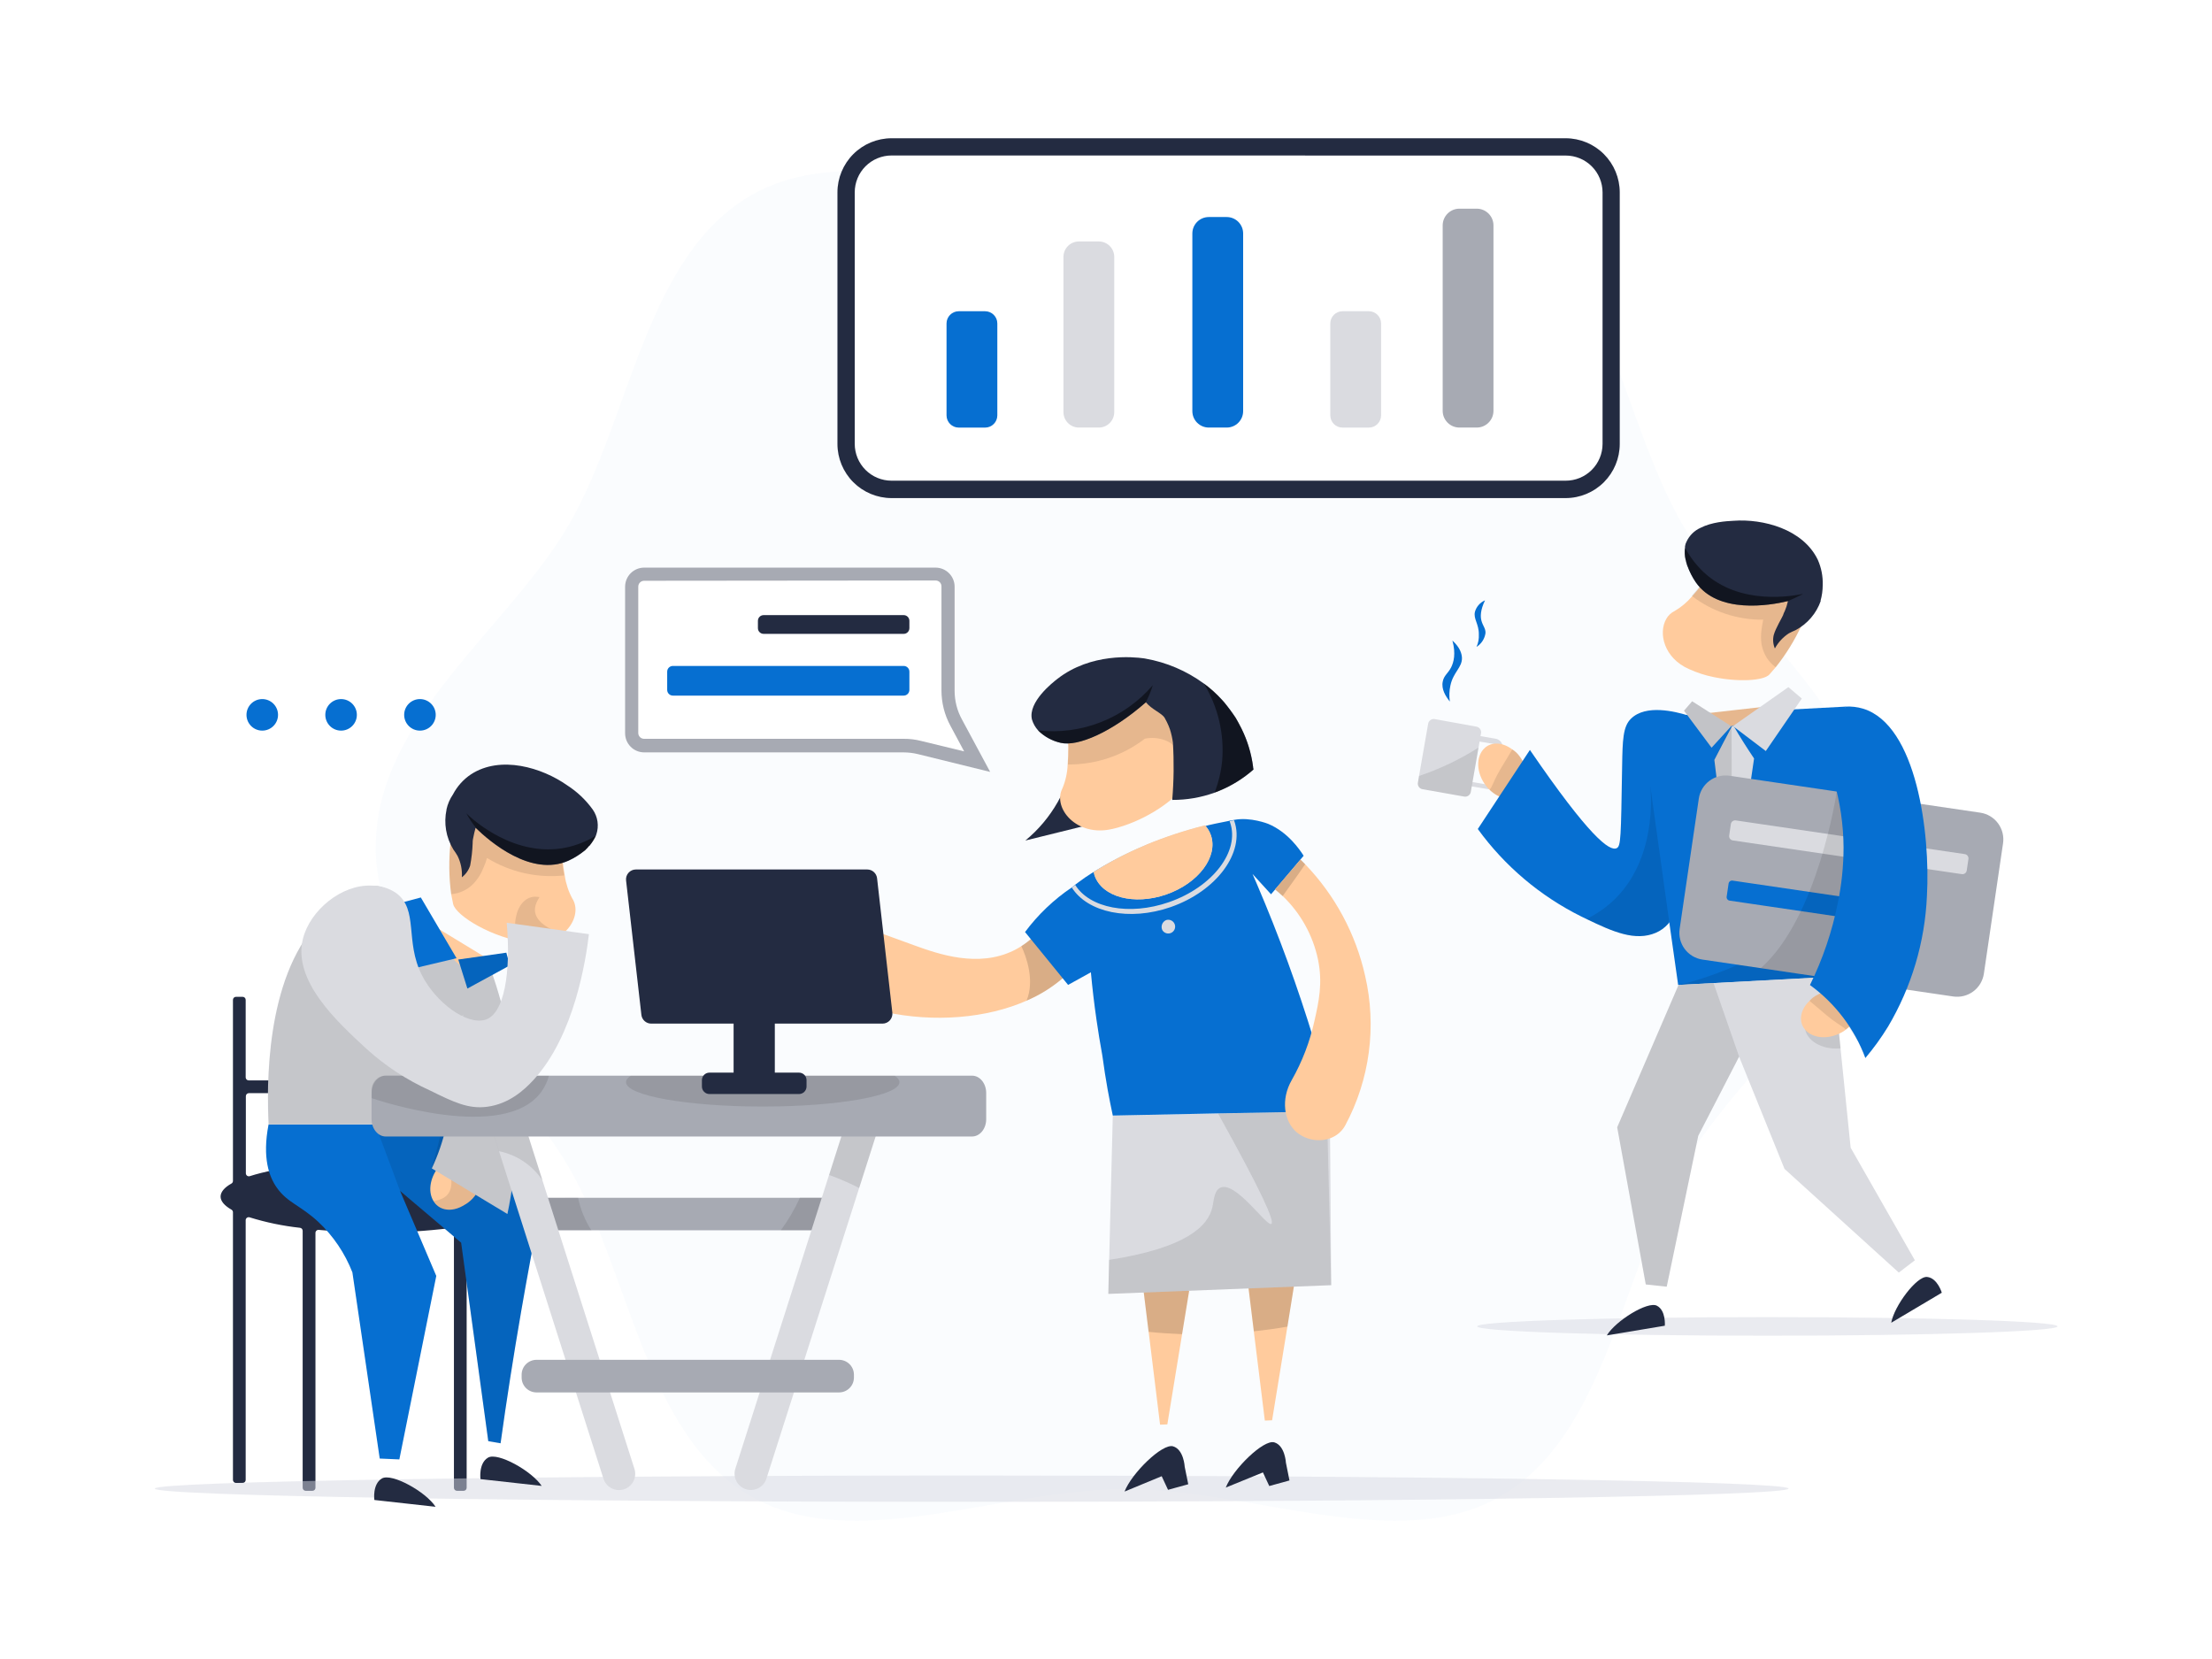 <svg xmlns="http://www.w3.org/2000/svg" width="800" height="600" fill="none" viewBox="0 0 800 600">
    <style>
        :where(.theme-dark, [data-theme="dark"]) .tblr-illustrations-project-a { fill: black; opacity: 0.07; } :where(.theme-dark, [data-theme="dark"]) .tblr-illustrations-project-b { fill: #454C5E; } :where(.theme-dark, [data-theme="dark"]) .tblr-illustrations-project-c { fill: #1D2535; } :where(.theme-dark, [data-theme="dark"]) .tblr-illustrations-project-d { fill: #232B41; } :where(.theme-dark, [data-theme="dark"]) .tblr-illustrations-project-e { fill: #DADCE0; }
        @media (prefers-color-scheme: dark) { .tblr-illustrations-project-a { fill: black; opacity: 0.07; } .tblr-illustrations-project-b { fill: #454C5E; } .tblr-illustrations-project-c { fill: #1D2535; } .tblr-illustrations-project-d { fill: #232B41; } .tblr-illustrations-project-e { fill: #DADCE0; } }
    </style>
    <path d="M135.842 305.899C135.842 351.818 184.36 385.134 205.746 422.223C227.98 460.538 233.221 518.954 271.482 541.082C308.531 562.538 361.265 538.536 407.146 538.536C453.027 538.536 505.761 562.538 542.786 541.082C581.001 518.954 586.288 460.479 608.44 422.223C629.873 385.134 678.344 351.818 678.344 305.899C678.344 259.98 629.849 226.664 608.44 189.61C586.335 151.354 581.001 92.88 542.786 70.74C505.714 49.295 452.968 73.357 407.099 73.357C361.23 73.357 308.484 49.295 271.482 70.74C233.268 92.88 227.98 151.354 205.829 189.61C184.408 226.711 135.924 260.016 135.924 305.946" fill="#066FD1" style="fill: #066FD1; fill: #066FD1;" opacity="0.02" class="tblr-illustrations-project-a"/>
    <path d="M304.963 438.537V439.55C305.008 440.935 304.501 442.281 303.554 443.293C302.607 444.305 301.297 444.899 299.912 444.946H197.612C196.597 444.927 195.612 444.602 194.784 444.015C193.956 443.427 193.325 442.604 192.972 441.652C192.712 441 192.582 440.303 192.588 439.601V438.588C192.543 437.206 193.048 435.861 193.992 434.85C194.936 433.838 196.242 433.242 197.625 433.192H299.964C301.329 433.255 302.616 433.85 303.55 434.848C304.484 435.847 304.991 437.17 304.963 438.537Z" fill="#A7AAB3"/>
    <path d="M192.383 432.897C192.383 428.655 183.41 424.925 169.708 422.643C169.454 422.598 169.225 422.466 169.058 422.269C168.892 422.072 168.8 421.824 168.798 421.566V419.644C168.798 419.355 168.683 419.078 168.479 418.873C168.274 418.669 167.997 418.554 167.708 418.554H165.273C164.984 418.554 164.707 418.669 164.503 418.873C164.298 419.078 164.183 419.355 164.183 419.644V420.579C164.185 420.733 164.153 420.886 164.09 421.027C164.028 421.167 163.935 421.293 163.82 421.395C163.705 421.497 163.569 421.573 163.421 421.618C163.274 421.663 163.118 421.676 162.966 421.656C154.049 420.552 145.072 420.005 136.087 420.015C117.206 420.015 100.53 422.117 90.339 425.373C90.176 425.426 90.002 425.439 89.833 425.412C89.663 425.384 89.502 425.317 89.364 425.216C89.225 425.115 89.112 424.982 89.034 424.829C88.957 424.676 88.916 424.507 88.916 424.335V396.443C88.916 396.154 89.031 395.877 89.236 395.673C89.44 395.468 89.717 395.354 90.006 395.354H159.813C159.956 395.354 160.097 395.325 160.229 395.271C160.362 395.216 160.482 395.136 160.583 395.034C160.684 394.933 160.764 394.813 160.819 394.681C160.874 394.549 160.902 394.407 160.902 394.264V391.829C160.902 391.54 160.787 391.263 160.583 391.058C160.379 390.854 160.101 390.739 159.813 390.739H89.942C89.653 390.739 89.376 390.624 89.171 390.42C88.967 390.216 88.852 389.939 88.852 389.65V361.604C88.852 361.317 88.739 361.042 88.538 360.838C88.336 360.634 88.062 360.518 87.776 360.514H85.34C85.051 360.514 84.774 360.629 84.57 360.834C84.366 361.038 84.251 361.315 84.251 361.604V427.104C84.251 427.293 84.202 427.48 84.107 427.644C84.013 427.808 83.877 427.945 83.712 428.039C81.149 429.462 79.777 431.116 79.777 432.769C79.777 434.423 81.2 436.063 83.712 437.486C83.877 437.581 84.013 437.717 84.107 437.882C84.202 438.046 84.251 438.232 84.251 438.422V535.236C84.251 535.525 84.366 535.802 84.57 536.006C84.774 536.21 85.051 536.325 85.34 536.325H87.776C88.062 536.322 88.336 536.206 88.538 536.002C88.739 535.798 88.852 535.522 88.852 535.236V441.293C88.854 441.122 88.896 440.955 88.975 440.803C89.053 440.652 89.166 440.521 89.305 440.421C89.443 440.321 89.603 440.255 89.772 440.229C89.94 440.202 90.113 440.215 90.275 440.268C96.211 442.11 102.311 443.376 108.49 444.049C108.756 444.077 109.002 444.203 109.182 444.401C109.362 444.6 109.462 444.858 109.464 445.126V538.081C109.464 538.224 109.492 538.366 109.547 538.498C109.601 538.63 109.682 538.751 109.783 538.852C109.884 538.953 110.004 539.033 110.136 539.088C110.268 539.143 110.41 539.171 110.553 539.171H113.014C113.301 539.167 113.575 539.051 113.776 538.847C113.978 538.643 114.091 538.368 114.091 538.081V445.895C114.09 445.743 114.121 445.592 114.183 445.453C114.244 445.313 114.333 445.188 114.445 445.086C114.558 444.983 114.69 444.905 114.835 444.857C114.979 444.808 115.132 444.791 115.283 444.805C121.692 445.42 128.78 445.779 136.061 445.779C145.028 445.797 153.988 445.258 162.889 444.164C163.046 444.136 163.208 444.143 163.362 444.184C163.516 444.225 163.66 444.3 163.782 444.402C163.904 444.505 164.002 444.634 164.07 444.778C164.137 444.923 164.171 445.081 164.171 445.241V538.081C164.171 538.37 164.285 538.647 164.49 538.852C164.694 539.056 164.971 539.171 165.26 539.171H167.696C167.982 539.167 168.256 539.051 168.458 538.847C168.659 538.643 168.772 538.368 168.772 538.081V444.254C168.778 443.997 168.873 443.75 169.042 443.555C169.21 443.361 169.441 443.232 169.695 443.19C183.423 440.87 192.383 437.102 192.383 432.897Z" fill="#232B41" class="tblr-illustrations-project-b"/>
    <path d="M209.059 433.141C209.926 437.339 211.56 441.341 213.878 444.946H197.612C196.597 444.927 195.612 444.602 194.784 444.015C193.956 443.427 193.325 442.604 192.972 441.652C192.844 440.678 192.716 439.704 192.588 438.755V438.588C192.543 437.206 193.048 435.861 193.992 434.85C194.936 433.838 196.242 433.242 197.625 433.192L209.059 433.141Z" fill="black" opacity="0.1"/>
    <path d="M304.963 438.537V439.55C305.008 440.935 304.501 442.281 303.554 443.293C302.608 444.305 301.298 444.899 299.913 444.946H282.391C285.105 441.264 287.424 437.307 289.312 433.141H299.913C301.297 433.191 302.604 433.787 303.551 434.798C304.497 435.809 305.005 437.153 304.963 438.537Z" fill="black" opacity="0.1"/>
    <path d="M56 538.363C56 541.017 188.268 543.157 351.441 543.157C514.613 543.157 646.855 541.017 646.855 538.363C646.855 535.71 514.587 533.646 351.428 533.646C188.268 533.646 56 535.8 56 538.363Z" fill="#D6D8E2" opacity="0.5" class="tblr-illustrations-project-c"/>
    <path d="M534.263 479.696C534.263 481.567 581.24 483.079 639.203 483.079C697.166 483.079 744.131 481.567 744.131 479.696C744.131 477.824 697.153 476.35 639.203 476.35C581.253 476.35 534.263 477.863 534.263 479.696Z" fill="#D6D8E2" opacity="0.5" class="tblr-illustrations-project-c"/>
    <path d="M391.33 346.094C389.298 349.053 386.865 351.714 384.101 354.003C380.25 357.268 375.928 359.934 371.283 361.912C356.888 368.256 337.956 369.923 319.729 365.936C310.781 364.019 302.194 360.696 294.285 356.092C290.705 353.997 287.302 351.613 284.108 348.965C271.687 338.647 262.728 324.368 265.445 321.086C267.214 318.92 273.7 321.022 295.567 329.046L314.474 335.994C319.345 337.771 324.711 339.728 330.573 341.864C339.546 345.12 353.735 350.042 366.553 343.787C367.527 343.313 368.473 342.782 369.386 342.198C371.185 341.049 372.86 339.717 374.385 338.224C382.896 336.724 389.625 337.211 391.907 339.788C392.14 340.047 392.33 340.341 392.471 340.659C393.176 342.249 392.535 344.133 391.33 346.094Z" fill="#FFCB9D" style="fill: #FFCB9D; fill: #FFCB9D;"/>
    <path d="M388.497 272.865C386.651 285.063 380.36 296.148 370.834 303.987L408.48 294.694L388.471 272.904" fill="#232B41" class="tblr-illustrations-project-b"/>
    <path d="M450.729 459.315L453.459 481.516L457.445 513.766L460.073 513.663L465.597 479.824L467.943 465.327L450.729 459.315Z" fill="#FFCB9D" style="fill: #FFCB9D; fill: #FFCB9D;"/>
    <path d="M412.839 460.815L415.428 481.682L419.555 515.253L422.183 515.15L427.528 482.464L430.079 466.814L412.839 460.815Z" fill="#FFCB9D" style="fill: #FFCB9D; fill: #FFCB9D;"/>
    <path d="M467.943 465.301L450.754 459.289L453.484 481.477C457.701 481.041 461.752 480.465 465.623 479.785L467.943 465.301Z" fill="black" opacity="0.15"/>
    <path d="M412.839 460.802L415.402 481.682C419.248 482.08 423.247 482.349 427.503 482.516L430.066 466.865L412.839 460.802Z" fill="black" opacity="0.15"/>
    <path d="M402.314 299.809C413.082 297.335 423.631 290.285 427.271 285.389C427.902 284.608 428.341 283.691 428.553 282.71C428.707 281.492 428.796 280.261 428.835 278.98C428.925 277.211 428.912 275.391 428.835 273.609C428.654 268.95 428.053 264.317 427.04 259.765C426.912 259.407 426.681 258.291 426.374 257.022C424.9 251.318 423.567 246.768 422.631 243.615C422.528 244.153 421.964 246.704 420.721 246.922C419.478 247.14 417.376 244.704 416.299 240.641L392.765 248.819L385.856 260.74C385.856 260.74 386.036 262.201 386.138 264.495C386.414 268.473 386.414 272.464 386.138 276.442C386.034 279.434 385.387 282.383 384.228 285.145C380.601 292.208 389.356 302.834 402.25 299.809" fill="#FFCB9D" style="fill: #FFCB9D; fill: #FFCB9D;"/>
    <path d="M386.228 276.493C396.29 276.566 406.089 273.277 414.069 267.149C416.493 266.66 419.005 266.855 421.324 267.713C424.746 268.994 425.4 271.122 428.617 273.455L428.912 273.686C428.732 269.027 428.132 264.393 427.118 259.842C426.989 259.483 426.759 258.368 426.451 257.099C424.977 251.395 423.644 246.845 422.708 243.679C422.606 244.23 422.042 246.781 420.798 246.999C419.555 247.217 417.453 244.781 416.376 240.718L392.842 248.896L385.934 260.817C385.934 260.817 386.113 262.278 386.216 264.572C386.491 268.55 386.491 272.541 386.216 276.519" fill="black" opacity="0.1"/>
    <path d="M453.317 278.326C449.645 281.559 445.46 284.158 440.935 286.017C440.371 286.26 439.82 286.465 439.269 286.67C434.357 288.441 429.172 289.331 423.951 289.298C424.539 282.387 424.62 275.443 424.195 268.52C423.98 266.915 423.624 265.332 423.131 263.79C422.817 262.889 422.449 262.007 422.028 261.15C421.798 260.676 421.503 260.137 421.221 259.637C420.221 257.92 416.568 256.612 414.427 253.997C401.917 264.969 389.753 270.058 383.664 268.661C380.532 268.013 377.666 266.441 375.435 264.149C374.413 263.019 373.655 261.674 373.218 260.214C371.718 253.882 380.768 246.806 382.421 245.525C394.598 236.052 409.813 237.565 413.735 238.103C413.908 238.12 414.08 238.15 414.248 238.193C421.865 239.536 429.073 242.605 435.321 247.165C437.732 248.93 439.956 250.935 441.96 253.151C442.242 253.446 442.524 253.767 442.781 254.074C444.269 255.8 445.627 257.633 446.844 259.56C447.434 260.547 447.869 261.342 448.126 261.855C450.504 266.127 452.135 270.774 452.945 275.596C453.048 276.262 453.15 276.877 453.202 277.339C453.202 277.467 453.202 277.621 453.266 277.762C453.33 277.903 453.291 278.159 453.317 278.326Z" fill="#232B41" class="tblr-illustrations-project-b"/>
    <path d="M443.319 538.004C445.883 531.378 456.983 520.495 460.867 521.649C464.751 522.802 465.071 529.019 465.071 529.019L466.353 535.428L459.047 537.44L456.753 532.518L443.319 538.004Z" fill="#232B41" class="tblr-illustrations-project-b"/>
    <path d="M406.711 539.44C409.275 532.813 420.375 521.943 424.259 523.084C428.143 524.225 428.463 530.455 428.463 530.455L429.745 536.799L422.439 538.812L420.144 533.89L406.711 539.44Z" fill="#232B41" class="tblr-illustrations-project-b"/>
    <path d="M416.928 247.806C416.293 249.958 415.434 252.038 414.364 254.01C401.854 264.982 389.69 270.071 383.601 268.674C380.528 267.873 377.7 266.323 375.372 264.162C383.108 265.038 390.941 264.006 398.185 261.155C405.429 258.303 411.865 253.72 416.928 247.806Z" fill="black" opacity="0.5"/>
    <path d="M400.841 467.954L481.453 464.801L481.107 419.81L480.94 401.904L402.456 403.455L401.148 455.688L400.841 467.954Z" fill="#DADBE0"/>
    <path d="M400.841 467.954L481.453 464.801C480.94 443.652 480.419 422.506 479.889 401.365L440.487 402.647C456.266 431 460.995 441.613 459.842 442.626C458.265 443.998 446.55 426.373 441.064 429.693C439.09 430.911 439.013 434.243 438.5 436.499C436.975 443.459 429.015 451.342 401.084 455.662L400.841 467.954Z" fill="black" opacity="0.1"/>
    <path d="M453.33 278.313C449.658 281.553 445.468 284.153 440.935 286.004C440.371 286.234 439.82 286.452 439.269 286.645C440.688 282.995 441.606 279.171 441.999 275.275C442.845 265.432 440.519 255.577 435.359 247.153C437.77 248.912 439.995 250.914 441.999 253.126C442.281 253.421 442.55 253.728 442.819 254.036L446.883 259.535C447.472 260.535 447.908 261.316 448.164 261.829C450.748 266.663 452.445 271.92 453.176 277.352C453.176 277.493 453.176 277.634 453.176 277.775C453.176 277.916 453.304 278.159 453.33 278.313Z" fill="black" opacity="0.5"/>
    <path d="M391.945 339.749L391.33 346.069C389.291 349.021 386.859 351.682 384.101 353.977C380.246 357.238 375.926 359.904 371.283 361.886C374.244 354.644 371.283 346.235 369.386 342.172C371.185 341.023 372.86 339.692 374.385 338.198C382.921 336.686 389.664 337.186 391.945 339.749Z" fill="black" opacity="0.15"/>
    <path d="M394.534 351.644C395.047 357.207 395.714 362.988 396.585 368.974C397.188 373.191 397.867 377.28 398.585 381.228L398.764 382.343C399.277 386.189 399.88 390.034 400.597 394.072C401.187 397.302 401.807 400.43 402.456 403.455C415.129 403.19 427.806 402.929 440.487 402.673L480.94 401.904C480.404 394.03 478.791 386.267 476.146 378.831C475.839 377.96 475.518 377.101 475.185 376.268V376.178C469.394 357.136 462.569 338.424 454.74 320.125C454.164 318.779 453.587 317.433 452.997 316.088C455.227 318.549 457.458 320.997 459.688 323.432L471.481 309.499C470.122 307.359 465.815 300.95 458.663 297.963C458.663 297.963 452.254 295.399 446.357 296.515C445.826 296.644 445.287 296.734 444.742 296.784L444.473 296.886C441.14 297.54 437.949 298.168 434.975 298.976C427.749 300.802 420.664 303.145 413.774 305.987C407.178 308.741 400.821 312.034 394.765 315.831C393.24 316.805 391.663 317.844 390.215 318.959L388.933 319.907L388.484 320.266L387.69 320.907C381.157 325.299 375.418 330.769 370.719 337.083L379.294 347.607C380.358 348.889 385.216 354.9 386.293 356.208L394.534 351.644Z" fill="#066FD1" style="fill: #066FD1; fill: #066FD1;"/>
    <path d="M437.936 302.026C440.653 309.845 433.424 319.459 421.798 323.496C410.172 327.534 398.584 324.47 395.867 316.651C395.731 316.234 395.632 315.805 395.572 315.37C401.621 311.552 407.984 308.259 414.594 305.525C421.489 302.689 428.579 300.351 435.808 298.527C436.769 299.542 437.499 300.753 437.948 302.077" fill="#DADBE0"/>
    <path d="M388.395 320.369L388.856 320.023C394.048 328.418 408.391 331.277 422.773 326.278C438.577 320.792 448.485 307.846 444.871 297.45L444.691 296.925C445.204 296.822 445.742 296.72 446.306 296.656L446.396 296.912C450.357 308.307 439.987 322.279 423.401 328.059C408.429 333.264 393.355 330.033 387.639 320.997L388.433 320.343" fill="#DADBE0"/>
    <path d="M420.338 336.327C420.566 336.742 420.908 337.083 421.323 337.31C421.739 337.537 422.211 337.641 422.683 337.609C423.156 337.578 423.609 337.412 423.991 337.131C424.372 336.85 424.665 336.466 424.836 336.024C425.007 335.583 425.048 335.101 424.954 334.637C424.86 334.173 424.636 333.745 424.308 333.404C423.979 333.063 423.56 332.822 423.1 332.711C422.64 332.6 422.157 332.623 421.709 332.776C421.059 333.068 420.55 333.605 420.293 334.27C420.036 334.934 420.052 335.674 420.338 336.327Z" fill="#DADBE0"/>
    <path d="M468.93 409.466C470.588 410.846 472.575 411.774 474.697 412.16C476.819 412.546 479.005 412.378 481.043 411.671C483.388 410.852 485.344 409.189 486.529 407.005C495.412 390.436 497.964 371.2 493.707 352.888C490.307 337.726 482.815 323.788 472.045 312.588C471.378 311.896 470.763 311.306 470.34 310.883L461.137 321.65C461.79 322.189 462.765 323.009 463.931 324.086C470.394 330.275 474.835 338.273 476.672 347.03C478.428 355.567 476.98 362.181 475.39 369.218C473.738 376.734 470.964 383.959 467.161 390.649C463.2 397.545 464.303 405.505 468.93 409.466Z" fill="#FFCB9D" style="fill: #FFCB9D; fill: #FFCB9D;"/>
    <path d="M461.11 321.663C461.764 322.202 462.738 323.022 463.879 324.086C466.314 320.728 470.083 315.472 472.031 312.55C471.365 311.87 470.749 311.268 470.314 310.845L461.11 321.612" fill="black" opacity="0.15"/>
    <path d="M414.581 305.474C421.475 302.637 428.564 300.302 435.795 298.488C436.755 299.502 437.481 300.714 437.923 302.039C440.64 309.858 433.424 319.459 421.798 323.496C410.172 327.534 398.597 324.458 395.88 316.639C395.738 316.222 395.635 315.793 395.572 315.357C401.621 311.539 407.984 308.246 414.594 305.513" fill="#FFCB9D" style="fill: #FFCB9D; fill: #FFCB9D;"/>
    <path d="M195.254 437.807C192.904 449.65 190.657 461.763 188.512 474.145C185.692 490.467 183.201 506.412 181.039 521.982L176.591 521.213L166.786 449.432L144.687 430.693L157.787 461.456C153.344 483.579 148.892 505.699 144.431 527.814L137.33 527.506L127.447 460.174C124.743 453.232 120.521 446.983 115.091 441.883C108.554 435.845 103.978 435.025 100.107 429.526C97.364 425.617 94.774 418.862 97.133 406.646H155.698L195.254 437.807Z" fill="#066FD1" style="fill: #066FD1; fill: #066FD1;"/>
    <path d="M195.254 437.807C192.904 449.65 190.657 461.763 188.512 474.145C185.692 490.467 183.201 506.412 181.039 521.982L176.591 521.213L166.786 449.432L144.687 430.693L135.715 406.685H155.698L195.254 437.807Z" fill="black" opacity="0.1"/>
    <path d="M167.887 435.82C168.973 435.224 169.963 434.468 170.823 433.577C174.989 429.078 175.95 422.746 172.771 419.349C170.002 416.375 165.016 416.619 160.966 419.823L159.415 421.105C155.569 425.245 154.57 430.782 156.762 434.359C156.992 434.641 157.223 435.051 157.466 435.333C159.979 438.178 164.17 438.127 167.887 435.82Z" fill="#FFCB9D" style="fill: #FFCB9D; fill: #FFCB9D;"/>
    <path d="M167.887 435.82C168.973 435.224 169.963 434.468 170.823 433.577C174.989 429.078 175.95 422.746 172.771 419.349C170.002 416.375 165.016 416.619 160.966 419.823C161.107 420.062 161.261 420.293 161.427 420.515C162.888 423.386 164.183 428.321 162.376 431.321C161.158 433.436 158.748 434.025 156.89 434.397C157.133 434.679 157.351 435.089 157.595 435.371C159.979 438.178 164.17 438.127 167.887 435.82Z" fill="black" opacity="0.1"/>
    <path d="M165.644 288.414C165.029 291.503 164.26 296.104 163.324 301.808C163.157 303 162.978 304.18 162.965 304.59C162.277 310.835 162.346 317.14 163.17 323.368L163.888 326.97C164.901 331.238 178.18 339.326 191.024 340.89C203.867 342.454 211.148 331.341 206.944 324.893C205.568 322.331 204.657 319.545 204.252 316.664C203.568 312.855 203.178 308.998 203.085 305.128C202.97 302.872 202.944 301.475 202.944 301.475L195.113 290.734L171.553 285.248C170.861 289.272 169.195 291.836 167.849 291.733C166.503 291.631 165.708 288.978 165.644 288.401" fill="#FFCB9D" style="fill: #FFCB9D; fill: #FFCB9D;"/>
    <path d="M165.644 288.414C165.029 291.503 164.26 296.104 163.324 301.808C163.157 303 162.978 304.18 162.965 304.59C162.277 310.835 162.346 317.14 163.17 323.368C164.793 323.266 166.377 322.83 167.823 322.086C169.456 321.286 170.888 320.13 172.015 318.702C173.228 317.241 174.186 315.586 174.847 313.806C175.391 312.681 175.82 311.504 176.129 310.294C184.473 315.424 194.281 317.646 204.021 316.613C203.343 312.802 202.954 308.946 202.855 305.077C202.739 302.808 202.726 301.424 202.726 301.424L194.882 290.682L171.323 285.196C170.63 289.221 168.964 291.785 167.618 291.682C166.272 291.58 165.721 289.016 165.657 288.439" fill="black" opacity="0.1"/>
    <path d="M161.492 292.81C160.441 297.735 161.313 302.875 163.928 307.179C164.5 307.951 165.026 308.755 165.504 309.589C166.673 311.976 167.203 314.626 167.042 317.279C168.455 316.202 169.502 314.716 170.042 313.024C170.555 310.3 170.859 307.54 170.952 304.769C170.982 304.638 170.982 304.503 170.952 304.372C170.967 303.97 171.023 303.57 171.118 303.18C171.336 301.898 171.682 300.616 171.977 299.488V299.373C177.104 304.372 192.063 317.254 205.56 311.294C207.64 310.337 209.59 309.122 211.367 307.679C211.543 307.597 211.691 307.462 211.79 307.294C212.22 306.907 212.611 306.478 212.956 306.013L213.123 305.936C214.065 304.821 214.857 303.589 215.481 302.27L215.674 301.783C216.173 300.29 216.317 298.702 216.094 297.145C215.872 295.587 215.289 294.103 214.392 292.81C211.885 289.32 208.741 286.337 205.124 284.017C196.036 277.608 181.014 273.058 170.311 280.069C167.573 281.898 165.342 284.389 163.825 287.311C162.687 288.963 161.886 290.823 161.467 292.784" fill="#232B41" class="tblr-illustrations-project-b"/>
    <path d="M172.041 299.322C177.168 304.321 192.126 317.203 205.624 311.242C207.703 310.285 209.654 309.071 211.43 307.628C211.607 307.545 211.754 307.411 211.853 307.243C212.284 306.856 212.674 306.426 213.02 305.961L213.186 305.884C214.128 304.77 214.921 303.538 215.545 302.218C212.266 304.224 208.674 305.667 204.919 306.487C186.384 310.396 171.131 296.566 168.798 294.297L168.605 294.079C169.602 295.904 170.751 297.64 172.041 299.27" fill="black" opacity="0.5"/>
    <path d="M195.933 537.402L173.771 534.941C173.771 534.941 173.002 529.237 176.501 527.173C180 525.11 192.306 531.967 195.933 537.428" fill="#232B41" class="tblr-illustrations-project-b"/>
    <path d="M157.543 544.952L135.394 542.491C135.394 542.491 134.612 536.787 138.111 534.71C141.611 532.634 154.044 539.504 157.543 544.964" fill="#232B41" class="tblr-illustrations-project-b"/>
    <path d="M177.616 350.978C187.612 379.241 189.652 409.707 183.513 439.05L156.172 422.566C160.707 412.906 163.077 402.371 163.114 391.699C163.152 381.027 160.857 370.476 156.39 360.784L177.616 350.978Z" fill="#DADBE0"/>
    <path d="M160.864 378.319C157.048 387.27 155.296 396.964 155.737 406.685H97.133C96.479 393.175 95.851 354.388 114.975 333.725C118.898 329.495 129.383 318.164 137.83 320.804C140.04 321.649 141.938 323.152 143.265 325.111C145.561 327.971 148.138 330.595 150.955 332.943C162.633 342.723 173.733 344.069 175.117 352.644C176.373 360.54 167.58 363.001 160.864 378.319Z" fill="#DADBE0"/>
    <path d="M186.603 394.802C185.628 379.853 182.61 365.107 177.63 350.978L175.284 353.157C175.315 353.826 175.277 354.496 175.169 355.157C175.295 354.307 175.295 353.443 175.169 352.593C173.785 344.018 162.684 342.672 151.007 332.892C148.189 330.544 145.613 327.92 143.316 325.06C141.989 323.101 140.092 321.598 137.882 320.753C129.435 318.113 118.95 329.444 115.027 333.674C95.916 354.336 96.531 393.123 97.185 406.633H155.737C155.304 396.914 157.056 387.22 160.864 378.267C162.62 374.259 164.844 370.472 167.491 366.988C166.414 375.563 164.927 384.715 163.005 394.341C160.954 404.442 158.608 413.85 156.122 422.54L183.513 439.05C186.544 424.509 187.583 409.623 186.603 394.802Z" fill="black" opacity="0.1"/>
    <path d="M157.453 335.225C158.993 340.796 162.222 345.753 166.695 349.414L167.208 349.837L178.193 347.837L157.453 335.225Z" fill="#FFCB9D" style="fill: #FFCB9D; fill: #FFCB9D;"/>
    <path d="M165.747 347.03L183.115 344.556L184.372 349.158L169.041 357.515L165.747 347.03Z" fill="#066FD1" style="fill: #066FD1; fill: #066FD1;"/>
    <path d="M165.747 347.03L183.115 344.556L184.372 349.158L169.041 357.515L165.747 347.03Z" fill="black" opacity="0.1"/>
    <path d="M165.119 346.556L152.199 324.586L145.738 326.316L149.93 350.158L165.119 346.556Z" fill="#066FD1" style="fill: #066FD1; fill: #066FD1;"/>
    <path d="M225.658 538.632C224.919 538.867 224.141 538.954 223.369 538.888C222.596 538.822 221.844 538.604 221.156 538.246C220.468 537.889 219.857 537.4 219.358 536.806C218.859 536.213 218.483 535.527 218.249 534.787L180.449 416.26L178.027 408.671C177.792 407.933 177.705 407.156 177.77 406.384C177.836 405.613 178.053 404.861 178.408 404.173C178.764 403.485 179.252 402.874 179.844 402.375C180.436 401.875 181.121 401.498 181.859 401.263C182.597 401.028 183.374 400.941 184.146 401.006C184.918 401.072 185.669 401.289 186.357 401.645C187.045 402 187.656 402.488 188.156 403.08C188.655 403.673 189.033 404.357 189.268 405.095L192.485 415.311L229.452 531.224C229.929 532.709 229.797 534.323 229.086 535.712C228.375 537.101 227.142 538.151 225.658 538.632Z" fill="#DADBE0"/>
    <path d="M317.421 408.697L310.73 429.654L277.186 534.761C276.95 535.5 276.571 536.184 276.071 536.776C275.571 537.368 274.959 537.855 274.271 538.21C273.582 538.566 272.83 538.782 272.058 538.846C271.286 538.911 270.509 538.823 269.771 538.588C269.033 538.352 268.348 537.973 267.756 537.473C267.165 536.973 266.677 536.361 266.322 535.672C265.967 534.984 265.75 534.232 265.686 533.46C265.621 532.688 265.709 531.911 265.945 531.172L299.861 424.886L306.18 405.07C306.558 403.877 307.306 402.835 308.315 402.095C309.325 401.356 310.543 400.956 311.794 400.955C312.404 400.955 313.009 401.05 313.589 401.237C314.333 401.471 315.023 401.851 315.619 402.354C316.216 402.857 316.706 403.473 317.063 404.167C317.419 404.861 317.635 405.618 317.696 406.396C317.758 407.174 317.664 407.956 317.421 408.697Z" fill="#DADBE0"/>
    <path d="M303.437 491.796C304.146 491.794 304.849 491.932 305.504 492.203C306.16 492.474 306.755 492.871 307.257 493.373C307.758 493.874 308.155 494.469 308.426 495.125C308.697 495.78 308.835 496.483 308.833 497.192V498.205C308.833 498.913 308.694 499.614 308.422 500.268C308.151 500.922 307.753 501.516 307.252 502.016C306.751 502.516 306.156 502.912 305.501 503.182C304.846 503.452 304.145 503.59 303.437 503.588H194.049C193.341 503.59 192.639 503.452 191.985 503.182C191.33 502.912 190.735 502.516 190.234 502.016C189.732 501.516 189.335 500.922 189.063 500.268C188.792 499.614 188.652 498.913 188.652 498.205V497.192C188.651 496.483 188.789 495.78 189.06 495.125C189.33 494.469 189.728 493.874 190.229 493.373C190.731 492.871 191.326 492.474 191.982 492.203C192.637 491.932 193.34 491.794 194.049 491.796" fill="#A7AAB3"/>
    <path d="M566.243 53.102H322.434C313.358 53.102 306.001 60.459 306.001 69.534V160.567C306.001 169.643 313.358 177 322.434 177H566.243C575.319 177 582.676 169.643 582.676 160.567V69.534C582.676 60.459 575.319 53.102 566.243 53.102Z" fill="white" class="tblr-illustrations-project-d"/>
    <path d="M566.243 180.14H322.433C317.246 180.13 312.275 178.064 308.609 174.396C304.942 170.727 302.88 165.754 302.873 160.567V69.56C302.88 64.375 304.943 59.403 308.61 55.736C312.276 52.07 317.248 50.007 322.433 50H566.243C571.429 50.007 576.4 52.07 580.067 55.736C583.734 59.403 585.797 64.375 585.803 69.56V160.567C585.8 165.755 583.738 170.73 580.071 174.399C576.404 178.069 571.431 180.134 566.243 180.14ZM322.433 56.23C318.907 56.236 315.526 57.64 313.033 60.134C310.539 62.628 309.135 66.008 309.128 69.534V160.542C309.132 164.07 310.534 167.452 313.029 169.946C315.523 172.441 318.906 173.843 322.433 173.847H566.243C569.773 173.854 573.161 172.459 575.663 169.969C578.165 167.479 579.576 164.097 579.587 160.567V69.56C579.58 66.034 578.176 62.653 575.682 60.16C573.188 57.666 569.808 56.262 566.282 56.255L322.433 56.23Z" fill="#232B41" class="tblr-illustrations-project-e"/>
    <path d="M356.273 112.564H346.749C344.307 112.564 342.327 114.544 342.327 116.987V150.223C342.327 152.666 344.307 154.646 346.749 154.646H356.273C358.715 154.646 360.695 152.666 360.695 150.223V116.987C360.695 114.544 358.715 112.564 356.273 112.564Z" fill="#066FD1" style="fill: #066FD1; fill: #066FD1;"/>
    <path d="M397.393 87.326H390.202C387.115 87.326 384.613 89.828 384.613 92.914V149.044C384.613 152.131 387.115 154.633 390.202 154.633H397.393C400.479 154.633 402.981 152.131 402.981 149.044V92.914C402.981 89.828 400.479 87.326 397.393 87.326Z" fill="#DADBE0"/>
    <path d="M443.652 78.494H437.179C433.894 78.494 431.231 81.157 431.231 84.442V148.685C431.231 151.97 433.894 154.633 437.179 154.633H443.652C446.937 154.633 449.6 151.97 449.6 148.685V84.442C449.6 81.157 446.937 78.494 443.652 78.494Z" fill="#066FD1" style="fill: #066FD1; fill: #066FD1;"/>
    <path d="M495.066 112.564H485.542C483.1 112.564 481.12 114.544 481.12 116.987V150.223C481.12 152.666 483.1 154.646 485.542 154.646H495.066C497.508 154.646 499.488 152.666 499.488 150.223V116.987C499.488 114.544 497.508 112.564 495.066 112.564Z" fill="#DADBE0"/>
    <path d="M534.071 75.469H527.828C524.48 75.469 521.766 78.184 521.766 81.532V148.57C521.766 151.918 524.48 154.633 527.828 154.633H534.071C537.419 154.633 540.134 151.918 540.134 148.57V81.532C540.134 78.184 537.419 75.469 534.071 75.469Z" fill="#A7AAB3"/>
    <path d="M358.106 279.172L332.073 272.763C330.332 272.33 328.546 272.111 326.753 272.109H232.939C231.121 272.099 229.38 271.372 228.096 270.085C226.812 268.798 226.088 267.057 226.081 265.239V212.16C226.088 210.342 226.812 208.6 228.096 207.314C229.38 206.027 231.121 205.299 232.939 205.289H338.392C340.21 205.299 341.95 206.027 343.234 207.314C344.518 208.6 345.243 210.342 345.249 212.16V249.819C345.242 253.458 346.159 257.04 347.916 260.227L358.106 279.172Z" fill="#A7AAB3"/>
    <path d="M348.698 271.75L333.188 267.982C331.095 267.441 328.941 267.178 326.779 267.2H232.939C232.382 267.2 231.847 266.978 231.453 266.584C231.058 266.19 230.837 265.655 230.837 265.098V212.16C230.837 211.601 231.058 211.065 231.452 210.669C231.846 210.272 232.38 210.048 232.939 210.045L338.392 209.942C338.95 209.942 339.484 210.164 339.879 210.558C340.273 210.952 340.494 211.487 340.494 212.044V249.703C340.491 254.152 341.597 258.531 343.712 262.444L348.698 271.75Z" fill="white" class="tblr-illustrations-project-d"/>
    <path d="M151.878 264.239C155.028 264.239 157.582 261.685 157.582 258.535C157.582 255.385 155.028 252.831 151.878 252.831C148.728 252.831 146.174 255.385 146.174 258.535C146.174 261.685 148.728 264.239 151.878 264.239Z" fill="#066FD1" style="fill: #066FD1; fill: #066FD1;"/>
    <path d="M123.358 264.239C126.509 264.239 129.062 261.685 129.062 258.535C129.062 255.385 126.509 252.831 123.358 252.831C120.208 252.831 117.654 255.385 117.654 258.535C117.654 261.685 120.208 264.239 123.358 264.239Z" fill="#066FD1" style="fill: #066FD1; fill: #066FD1;"/>
    <path d="M94.85 264.239C98.001 264.239 100.554 261.685 100.554 258.535C100.554 255.385 98.001 252.831 94.85 252.831C91.7 252.831 89.147 255.385 89.147 258.535C89.147 261.685 91.7 264.239 94.85 264.239Z" fill="#066FD1" style="fill: #066FD1; fill: #066FD1;"/>
    <path d="M535.453 266.23L535.647 265.123V265.175C535.693 264.898 535.681 264.615 535.614 264.342C535.547 264.07 535.425 263.814 535.256 263.59C535.087 263.366 534.875 263.178 534.631 263.039C534.388 262.899 534.119 262.81 533.84 262.778L518.894 260.073C518.627 260.023 518.353 260.028 518.087 260.086C517.822 260.144 517.571 260.254 517.349 260.411C517.127 260.567 516.938 260.766 516.794 260.997C516.65 261.227 516.554 261.484 516.51 261.752L512.793 283.043C512.743 283.31 512.748 283.584 512.806 283.85C512.864 284.115 512.974 284.366 513.131 284.588C513.287 284.811 513.486 284.999 513.717 285.143C513.947 285.287 514.204 285.384 514.472 285.427L529.418 288.067C529.692 288.131 529.976 288.137 530.253 288.087C530.53 288.036 530.793 287.93 531.027 287.774C531.261 287.618 531.461 287.416 531.614 287.179C531.767 286.943 531.87 286.678 531.917 286.401L532.269 284.398L537.891 285.363C538.276 285.431 538.67 285.422 539.052 285.337C539.433 285.252 539.794 285.092 540.113 284.867C540.432 284.642 540.704 284.356 540.912 284.025C541.12 283.694 541.261 283.326 541.326 282.94L543.454 270.507C543.489 270.221 543.48 269.931 543.428 269.648C543.312 269.047 543.021 268.493 542.593 268.056C542.164 267.618 541.617 267.316 541.018 267.187L535.453 266.23ZM532.542 282.837L535.11 268.191L540.685 269.148C540.974 269.207 541.23 269.37 541.405 269.607C541.58 269.844 541.662 270.137 541.634 270.43L539.506 282.863C539.447 283.152 539.284 283.408 539.047 283.583C538.81 283.759 538.517 283.84 538.224 283.812L532.542 282.837Z" fill="#DADBE0"/>
    <path d="M534.724 270.379L531.956 286.401C531.909 286.679 531.805 286.943 531.652 287.179C531.499 287.416 531.3 287.618 531.065 287.774C530.831 287.93 530.568 288.036 530.291 288.087C530.014 288.137 529.73 288.131 529.456 288.067L514.51 285.427C514.242 285.384 513.985 285.287 513.755 285.143C513.524 284.999 513.325 284.811 513.169 284.589C513.012 284.366 512.902 284.115 512.844 283.85C512.786 283.584 512.782 283.31 512.831 283.043L513.216 280.646C520.77 278.097 527.991 274.649 534.724 270.379Z" fill="black" opacity="0.1"/>
    <path d="M524.354 253.728C522.867 251.857 521.201 249.242 521.791 246.499C522.162 244.345 523.713 243.538 524.816 241.372C525.751 239.526 526.585 236.45 525.29 231.669C528.161 234.309 528.648 236.437 528.738 237.911C528.828 241.449 525.598 243.038 524.559 247.922C524.137 249.828 524.067 251.796 524.354 253.728Z" fill="#066FD1" style="fill: #066FD1; fill: #066FD1;"/>
    <path d="M534.006 233.963C534.876 233.414 535.616 232.682 536.176 231.819C536.736 230.956 537.102 229.982 537.249 228.964C537.326 227.272 536.313 226.4 535.8 224.542C535.352 223.029 535.39 220.594 537.082 217.12C536.208 217.493 535.428 218.056 534.799 218.768C534.169 219.479 533.706 220.322 533.442 221.235C532.788 223.798 534.903 225.657 534.839 229.438C534.929 230.992 534.643 232.544 534.006 233.963Z" fill="#066FD1" style="fill: #066FD1; fill: #066FD1;"/>
    <path d="M549.503 273.429C548.814 272.474 547.942 271.664 546.94 271.045C543.569 268.482 539.531 268.161 536.967 270.52C533.66 273.532 533.827 279.646 537.544 284.337C537.905 284.856 538.336 285.322 538.826 285.722C542.389 289.17 547.158 289.926 550.042 287.26C553.272 284.261 553.067 278.031 549.503 273.429Z" fill="#FFCB9D" style="fill: #FFCB9D; fill: #FFCB9D;"/>
    <path d="M549.503 273.429C548.813 272.474 547.942 271.664 546.939 271.045C545.952 272.724 545.132 274.083 544.568 275.006C543.004 277.57 542.376 278.557 541.504 280.223C540.812 281.505 540.312 282.671 539.992 283.402L539.223 285.004L538.71 285.619C542.273 289.08 547.054 289.836 549.926 287.157C553.271 284.261 553.066 278.031 549.503 273.429Z" fill="black" opacity="0.1"/>
    <path d="M593.392 259.496C594.404 266.828 595.417 274.045 596.429 281.376C598.429 295.476 600.429 309.473 602.3 323.535C603.889 334.468 605.351 345.415 606.927 356.22L662.903 353.247C663.442 342.198 663.865 331.149 664.403 320.228C664.698 313.947 665.005 307.794 665.287 301.513L667.364 255.561L593.392 259.496Z" fill="#066FD1" style="fill: #066FD1; fill: #066FD1;"/>
    <path d="M657.315 211.634C656.277 214.454 654.649 218.658 652.636 223.657C652.136 224.811 651.713 225.721 651.598 226.08C649.096 231.523 645.941 236.64 642.202 241.32C641.382 242.243 640.716 243.077 639.895 243.987C637.742 246.191 628.885 246.742 619.886 244.897C616.765 244.283 613.728 243.302 610.837 241.974C601.749 237.975 599.685 228.9 602.646 223.811C603.338 222.582 604.389 221.594 605.659 220.978C608.05 219.575 610.187 217.776 611.978 215.659C614.469 212.907 616.704 209.934 618.656 206.776C619.336 205.83 619.961 204.846 620.527 203.828L632.269 198.816L654.29 205.917C652.867 209.532 653.008 212.467 654.085 213.083C655.161 213.698 656.917 212.032 657.315 211.634Z" fill="#FFCB9D" style="fill: #FFCB9D; fill: #FFCB9D;"/>
    <path d="M657.315 211.634C656.277 214.454 654.649 218.658 652.636 223.657C652.137 224.811 651.714 225.721 651.598 226.08C649.096 231.522 645.941 236.64 642.203 241.32C640.934 240.383 639.84 239.229 638.973 237.911C638.065 236.434 637.431 234.806 637.101 233.104C636.826 231.282 636.826 229.428 637.101 227.605C637.216 226.452 637.486 225.221 637.704 224.119C628.357 224.232 619.244 221.193 611.837 215.492C614.33 212.742 616.565 209.768 618.515 206.609C619.197 205.669 619.822 204.689 620.387 203.674L632.141 198.688L654.162 205.802C652.726 209.417 652.88 212.339 653.957 212.967C655.033 213.595 656.866 212.07 657.264 211.685" fill="black" opacity="0.1"/>
    <path d="M658.52 217.274C656.938 221.831 653.691 225.622 649.432 227.887C648.535 228.246 647.74 228.656 646.958 229.054C644.851 230.43 643.116 232.306 641.908 234.514C641.248 232.982 641.104 231.277 641.498 229.656C642.151 227.234 644.689 223.068 644.882 222.465L644.997 222.106C645.116 221.75 645.271 221.406 645.458 221.081C645.958 219.929 646.344 218.731 646.612 217.505V217.389C639.895 219.03 621.297 222.094 613.285 210.583C612.056 208.768 611.053 206.809 610.299 204.751C610.193 204.569 610.124 204.369 610.094 204.161C609.908 203.65 609.771 203.122 609.684 202.585L609.607 202.431C609.284 201.027 609.214 199.578 609.402 198.15V197.637C609.477 197.011 609.672 196.406 609.978 195.855C611.003 193.659 612.781 191.904 614.99 190.908C619.092 188.805 624.193 188.485 627.001 188.344C637.627 187.575 652.06 191.318 657.43 202.444C658.703 205.313 659.312 208.433 659.212 211.57C659.209 213.525 658.938 215.47 658.405 217.351" fill="#232B41" class="tblr-illustrations-project-b"/>
    <path d="M646.65 217.389C639.934 219.03 621.335 222.094 613.324 210.583C612.094 208.768 611.091 206.809 610.337 204.751C610.231 204.569 610.162 204.369 610.132 204.161C609.946 203.65 609.809 203.122 609.722 202.585C609.728 202.57 609.73 202.553 609.73 202.537C609.729 202.521 609.725 202.505 609.718 202.491C609.71 202.476 609.7 202.463 609.688 202.453C609.675 202.443 609.66 202.435 609.645 202.431C609.322 201.027 609.252 199.578 609.44 198.15C611.186 201.39 613.431 204.336 616.092 206.879C629.307 219.286 648.688 215.428 651.765 214.851H652.047C650.316 215.736 648.457 216.595 646.612 217.415" fill="black" opacity="0.5"/>
    <path d="M663.006 353.247L669.312 415.08L692.539 455.803L688.693 458.738L686.732 460.251L645.394 422.745L628.974 382.151L614.195 410.774C610.384 428.966 606.586 447.159 602.8 465.352L595.225 464.532C591.807 445.587 588.363 426.642 584.894 407.697L607.081 356.22L663.006 353.247Z" fill="#DADBE0"/>
    <path d="M683.989 478.388L702.28 467.531C702.28 467.531 700.704 462.199 696.961 461.827C693.218 461.456 685.079 472.274 683.989 478.388Z" fill="#232B41" class="tblr-illustrations-project-b"/>
    <path d="M581.126 482.964L602.109 479.465C602.109 479.465 602.57 473.928 599.225 472.223C595.879 470.518 584.356 477.658 581.126 482.964Z" fill="#232B41" class="tblr-illustrations-project-b"/>
    <path d="M638.024 255.612C635.072 259.022 631.128 261.423 626.744 262.483L626.129 262.637L614.862 258.227L638.024 255.612Z" fill="#FFCB9D" style="fill: #FFCB9D; fill: #FFCB9D;"/>
    <path d="M638.024 255.612C635.072 259.022 631.128 261.423 626.744 262.483L626.129 262.637L614.862 258.227L638.024 255.612Z" fill="black" opacity="0.1"/>
    <path d="M626.116 262.637L611.991 253.626L609.043 257.035L619.015 270.404L626.116 262.637Z" fill="#DADBE0"/>
    <path d="M626.744 262.611L646.791 248.511L651.649 252.639L638.626 271.622L626.744 262.611Z" fill="#DADBE0"/>
    <path d="M626.116 262.637L611.991 253.626L609.043 257.035L619.015 270.404L626.116 262.637Z" fill="black" opacity="0.11"/>
    <path d="M634.384 274.314C631.717 292.49 629.051 310.666 626.513 328.841C624.424 310.794 622.219 292.746 620.015 274.827C622.168 270.699 624.206 266.713 626.424 262.585L627.052 262.675C629.346 266.623 631.794 270.468 634.384 274.314Z" fill="#DADBE0"/>
    <path d="M626.244 262.637L626.385 328.893C624.296 310.832 622.091 292.784 619.887 274.865C622.04 270.75 624.078 266.623 626.244 262.637Z" fill="black" opacity="0.11"/>
    <path d="M607.043 356.22L663.006 353.247C663.544 342.198 663.967 331.149 664.506 320.215C646.086 348.26 607.043 356.22 607.043 356.22Z" fill="black" opacity="0.1"/>
    <path d="M659.469 357.31C663.558 363.616 667.788 370.025 671.877 376.319C675.878 371.717 679.32 366.657 682.131 361.245C685.771 353.997 688.361 346.267 689.822 338.288C690.161 336.663 690.409 335.019 690.565 333.366C685.874 345.018 676.927 355.887 659.469 357.31Z" fill="black" opacity="0.1"/>
    <path d="M611.631 288.708C611.067 307.32 610.734 326.034 603.248 334.186C602.032 335.551 600.531 336.631 598.851 337.352C591.417 340.518 583.367 337.019 573.792 332.379L571.959 331.495C557.085 324.123 544.22 313.255 534.467 299.821L553.309 271.225C574.805 302.629 582.15 308.038 584.713 306.743C586.213 305.974 586.238 303.09 586.661 277.262C586.815 267.648 586.956 262.79 589.827 259.958C595.249 254.574 606.029 257.394 610.246 258.676C611.475 268.637 611.938 278.677 611.631 288.708Z" fill="#066FD1" style="fill: #066FD1; fill: #066FD1;"/>
    <path d="M724.429 305L717.495 352.144C717.308 353.415 716.873 354.636 716.214 355.738C715.555 356.84 714.685 357.802 713.654 358.567C712.623 359.333 711.451 359.887 710.205 360.2C708.96 360.512 707.665 360.575 706.395 360.386L675.901 355.9L636.806 350.145L615.708 347.043C614.438 346.856 613.218 346.421 612.117 345.763C611.016 345.105 610.055 344.236 609.29 343.206C608.524 342.177 607.969 341.006 607.656 339.762C607.343 338.518 607.279 337.224 607.466 335.955L614.4 288.811C614.78 286.246 616.163 283.936 618.244 282.388C620.325 280.841 622.934 280.182 625.501 280.556L664.3 286.273L675.003 287.85L716.175 293.912C717.445 294.098 718.667 294.531 719.769 295.189C720.872 295.847 721.834 296.715 722.601 297.745C723.367 298.775 723.923 299.945 724.237 301.19C724.551 302.435 724.616 303.73 724.429 305Z" fill="#A7AAB3"/>
    <path d="M710.59 308.9L627.768 296.714C626.913 296.588 626.119 297.179 625.993 298.034L625.383 302.18C625.257 303.035 625.848 303.829 626.702 303.955L709.525 316.141C710.379 316.267 711.174 315.676 711.299 314.822L711.91 310.675C712.035 309.82 711.445 309.026 710.59 308.9Z" fill="#DADBE0"/>
    <path d="M681.048 326.493L626.607 318.483C625.914 318.381 625.269 318.86 625.167 319.554L624.471 324.284C624.369 324.977 624.848 325.622 625.542 325.724L679.983 333.734C680.676 333.836 681.321 333.357 681.423 332.663L682.119 327.933C682.221 327.24 681.742 326.595 681.048 326.493Z" fill="#066FD1" style="fill: #066FD1; fill: #066FD1;"/>
    <path d="M628.975 382.151L619.72 355.541L607.056 356.22L584.868 407.697C588.286 426.642 591.73 445.587 595.199 464.532L602.775 465.352L614.196 410.774L628.975 382.151Z" fill="black" opacity="0.1"/>
    <path d="M675.888 355.9L636.793 350.145C657.609 331.789 664.287 286.273 664.287 286.273L674.99 287.85L675.888 355.9Z" fill="black" opacity="0.1"/>
    <path d="M665.672 379.126C665.102 379.189 664.528 379.219 663.955 379.216C657.764 379.216 652.765 375.627 652.765 371.217C652.765 366.808 657.764 363.232 663.955 363.232H664.044C664.134 364.206 664.237 365.167 664.339 366.142C664.775 370.448 665.224 374.794 665.672 379.126Z" fill="black" opacity="0.1"/>
    <path d="M657.213 359.822C656.16 360.355 655.22 361.087 654.444 361.976C651.342 364.885 650.432 368.82 652.342 371.73C654.79 375.486 660.853 376.281 666.082 373.371C666.649 373.083 667.175 372.721 667.646 372.294C671.62 369.32 673.132 364.732 670.953 361.463C668.505 357.836 662.327 357.041 657.213 359.822Z" fill="#FFCB9D" style="fill: #FFCB9D; fill: #FFCB9D;"/>
    <path d="M657.212 359.822C656.159 360.355 655.219 361.087 654.443 361.976C655.943 363.258 657.161 364.244 657.981 364.949C660.288 366.911 661.147 367.68 662.647 368.795C663.852 369.692 664.864 370.359 665.544 370.794L666.992 371.807L667.53 372.41C671.504 369.436 673.017 364.847 670.837 361.591C668.505 357.836 662.326 357.041 657.212 359.822Z" fill="black" opacity="0.1"/>
    <path d="M654.598 356.246C663.731 362.882 670.701 372.068 674.632 382.651C677.661 379.068 680.412 375.258 682.861 371.256C691.347 356.921 696.167 340.715 696.897 324.073C698.179 301.411 693.218 262.265 673.825 256.305C671.711 255.671 669.502 255.419 667.3 255.561C665.924 264.44 664.557 273.323 663.198 282.21C665.502 290.09 666.697 298.252 666.749 306.461C666.743 313.227 666.043 319.975 664.66 326.598C662.613 336.877 659.23 346.844 654.598 356.246Z" fill="#066FD1" style="fill: #066FD1; fill: #066FD1;"/>
    <path d="M603.595 332.648L603.236 334.186C602.02 335.55 600.519 336.631 598.839 337.352C591.405 340.518 583.355 337.019 573.78 332.379C599.775 319.638 597.25 288.208 596.853 284.235L603.595 332.648Z" fill="black" opacity="0.1"/>
    <path d="M326.831 222.465H276.174C275.034 222.465 274.11 223.389 274.11 224.529V227.182C274.11 228.322 275.034 229.246 276.174 229.246H326.831C327.97 229.246 328.894 228.322 328.894 227.182V224.529C328.894 223.389 327.97 222.465 326.831 222.465Z" fill="#232B41" class="tblr-illustrations-project-b"/>
    <path d="M326.83 240.846H243.36C242.22 240.846 241.296 241.77 241.296 242.91V249.511C241.296 250.651 242.22 251.575 243.36 251.575H326.83C327.97 251.575 328.894 250.651 328.894 249.511V242.91C328.894 241.77 327.97 240.846 326.83 240.846Z" fill="#066FD1" style="fill: #066FD1; fill: #066FD1;"/>
    <path d="M189.268 405.121C191.575 412.376 193.886 419.639 196.202 426.911C192.557 421.441 186.892 417.638 180.449 416.336L178.026 408.748C177.79 408.009 177.702 407.231 177.767 406.458C177.832 405.685 178.05 404.932 178.408 404.244C178.765 403.555 179.255 402.944 179.85 402.446C180.444 401.947 181.131 401.571 181.872 401.34C182.451 401.151 183.057 401.056 183.666 401.058C186.922 401.07 189.088 404.8 189.268 405.121Z" fill="black" opacity="0.1"/>
    <path d="M317.422 408.697L310.731 429.654C307.209 427.858 303.579 426.282 299.861 424.937L306.181 405.121C306.559 403.928 307.306 402.886 308.316 402.147C309.325 401.407 310.544 401.008 311.795 401.006C312.404 401.006 313.01 401.101 313.589 401.288C314.328 401.523 315.012 401.901 315.605 402.4C316.197 402.899 316.685 403.511 317.041 404.199C317.397 404.887 317.614 405.638 317.679 406.41C317.744 407.182 317.657 407.959 317.422 408.697Z" fill="black" opacity="0.1"/>
    <path d="M356.67 395.302V404.775C356.67 408.236 354.389 411.03 351.543 411.03H139.509C136.702 411.03 134.382 408.236 134.382 404.775V395.302C134.382 391.829 136.663 389.034 139.509 389.034H351.582C354.389 389.034 356.67 391.829 356.67 395.302Z" fill="#A7AAB3"/>
    <path d="M198.549 389.034C197.973 391.174 197.008 393.19 195.703 394.982C182.181 413.286 136.305 397.815 134.421 397.161V394.123C134.421 392.763 134.961 391.459 135.923 390.498C136.884 389.536 138.188 388.996 139.548 388.996L198.549 389.034Z" fill="black" opacity="0.1"/>
    <path d="M186.641 331.559C186.349 332.762 186.241 334.002 186.32 335.237C186.82 341.339 190.883 346.287 195.498 346.274C199.561 346.274 202.74 342.428 203.124 337.301L203.201 335.263C202.766 329.623 199.356 325.163 195.216 324.368C194.844 324.368 194.383 324.24 194.011 324.227C190.242 324.124 187.448 327.252 186.641 331.559Z" fill="#FFCB9D" style="fill: #FFCB9D; fill: #FFCB9D;"/>
    <path d="M186.641 331.559C186.349 332.762 186.241 334.002 186.32 335.237C186.82 341.339 190.883 346.287 195.498 346.274C199.561 346.274 202.74 342.428 203.124 337.301C202.932 337.301 202.663 337.186 202.291 337.173C199.189 336.314 194.665 333.93 193.691 330.572C192.947 328.239 194.126 326.073 195.113 324.445C194.742 324.445 194.293 324.329 193.921 324.317C190.242 324.124 187.448 327.252 186.641 331.559Z" fill="black" opacity="0.1"/>
    <path d="M183.257 333.725L212.994 337.852C211.905 346.889 207.867 374.332 192.986 390.534C189.691 394.123 184.154 399.263 176.092 400.289C169.375 401.135 164.094 398.622 155.583 394.418C147.206 390.64 139.47 385.581 132.652 379.421C121.859 369.487 105.734 354.657 109.579 339.442C112.143 329.277 123.474 319.805 134.395 320.292C137.551 320.259 140.642 321.194 143.252 322.971C151.494 328.982 146.341 340.352 152.571 352.657C157.531 362.45 168.734 370.935 175.643 368.769C182.308 366.603 184.859 351.978 183.257 333.725Z" fill="#DADBE0"/>
    <path d="M323.561 389.047C324.689 389.791 325.292 390.572 325.292 391.38C325.292 396.251 303.155 400.199 275.853 400.199C248.551 400.199 226.401 396.251 226.401 391.38C226.401 390.572 227.004 389.791 228.132 389.047H323.561Z" fill="black" opacity="0.1"/>
    <path d="M322.728 366.218L317.204 317.626C317.103 316.754 316.686 315.95 316.031 315.367C315.376 314.783 314.53 314.46 313.653 314.46H229.978C229.474 314.458 228.976 314.563 228.516 314.768C228.056 314.973 227.645 315.273 227.31 315.649C226.974 316.024 226.722 316.466 226.57 316.946C226.418 317.426 226.369 317.933 226.427 318.433L231.964 367.026C232.062 367.9 232.478 368.707 233.133 369.293C233.788 369.879 234.636 370.204 235.515 370.205H265.317V387.932H256.575C255.854 387.932 255.163 388.218 254.653 388.728C254.144 389.238 253.857 389.929 253.857 390.649V392.944C253.856 393.302 253.925 393.656 254.061 393.988C254.196 394.319 254.396 394.62 254.649 394.874C254.901 395.127 255.201 395.329 255.532 395.466C255.862 395.603 256.217 395.674 256.575 395.674H288.966C289.69 395.674 290.384 395.386 290.896 394.874C291.408 394.362 291.696 393.668 291.696 392.944V390.649C291.696 390.291 291.625 389.937 291.488 389.607C291.35 389.276 291.149 388.976 290.895 388.723C290.642 388.471 290.341 388.271 290.01 388.135C289.678 387.999 289.324 387.93 288.966 387.932H280.224V370.205H319.19C319.693 370.203 320.19 370.095 320.649 369.887C321.107 369.68 321.516 369.379 321.85 369.002C322.184 368.626 322.435 368.184 322.586 367.704C322.737 367.224 322.786 366.718 322.728 366.218Z" fill="#232B41" class="tblr-illustrations-project-b"/>
</svg>

